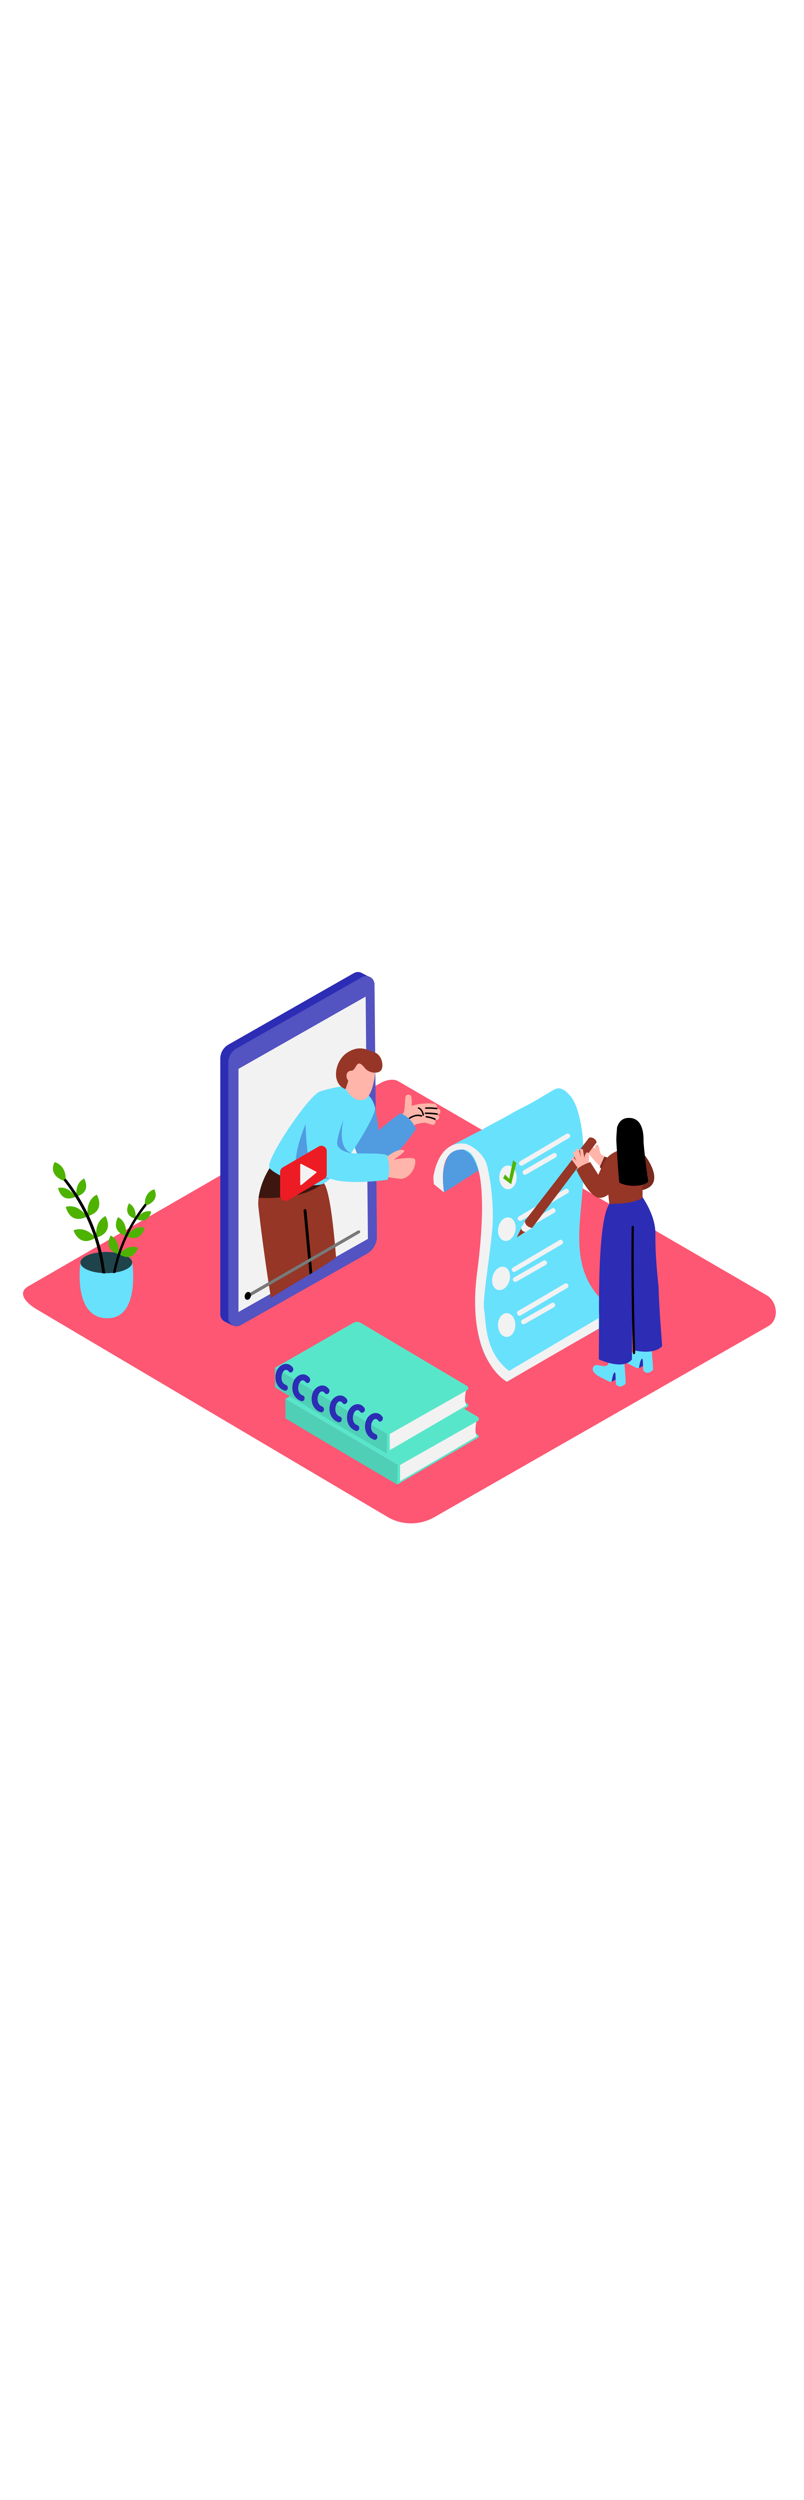 <svg version="1.1" id="Layer_1" xmlns="http://www.w3.org/2000/svg" xmlns:xlink="http://www.w3.org/1999/xlink" x="0px" y="0px" viewBox="0 0 500 500" style="width: 161px;" xml:space="preserve" data-imageid="video-tutorial-31" imageName="Video Tutorial" class="illustrations_image">
<style type="text/css">
	.st0_video-tutorial-31{fill:#FD5773;}
	.st1_video-tutorial-31{fill:url(#SVGID_1_);}
	.st2_video-tutorial-31{fill:url(#SVGID_00000096759098224237292840000016574193040991004850_);}
	.st3_video-tutorial-31{fill:url(#SVGID_00000178169055777485844830000003177168648865268378_);}
	.st4_video-tutorial-31{fill:url(#SVGID_00000088844736012547031760000005073691039954702480_);}
	.st5_video-tutorial-31{fill:url(#SVGID_00000134952628327307891310000010359470016653845888_);}
	.st6_video-tutorial-31{fill:#58E6CA;}
	.st7_video-tutorial-31{fill:#F2F2F2;}
	.st8_video-tutorial-31{opacity:0.1;enable-background:new    ;}
	.st9_video-tutorial-31{fill:#2C2CB5;}
	.st10_video-tutorial-31{opacity:0.2;fill:#F2F2F2;enable-background:new    ;}
	.st11_video-tutorial-31{fill:#963626;}
	.st12_video-tutorial-31{opacity:0.59;enable-background:new    ;}
	.st13_video-tutorial-31{fill:#FFB5A9;}
	.st14_video-tutorial-31{fill:#68E1FD;}
	.st15_video-tutorial-31{opacity:0.39;fill:#2C2CB5;enable-background:new    ;}
	.st16_video-tutorial-31{fill:#ED1C24;}
	.st17_video-tutorial-31{opacity:0.5;}
	.st18_video-tutorial-31{fill:#4EB300;}
	.st19_video-tutorial-31{opacity:0.2;enable-background:new    ;}
	.st20_video-tutorial-31{opacity:0.7;enable-background:new    ;}
</style>
<g id="background_video-tutorial-31">
	<path class="st0_video-tutorial-31" d="M241.5,416.1L23.4,287.2c-6.9-3.9-12.9-10.3-6.1-14.5l218.8-126.1c3.3-2,8.3-3.4,11.6-1.4L476.6,278&#10;&#9;&#9;c7,4,8.2,15.3,1.2,19.3L270.2,415.9C261.3,421,250.4,421.1,241.5,416.1z"/>
	
		<linearGradient id="SVGID_1_-video-tutorial-31" gradientUnits="userSpaceOnUse" x1="53.13" y1="210.32" x2="66.6" y2="229.28" gradientTransform="matrix(1 0 0 -1 0 502)">
		<stop offset="0" style="stop-color:#FD5773"/>
		<stop offset="1" style="stop-color:#963626"/>
	</linearGradient>
	<path class="st1_video-tutorial-31" d="M78.1,284.2c0.2-0.3,0.5-0.4,0.8-0.5c-1.2-5.1-3.8-9.9-7.4-13.7l-4.3,0.5L36.7,286l25,12l12.5-7.2&#10;&#9;&#9;C75.1,288.4,76.4,286.1,78.1,284.2z"/>
	
		<linearGradient id="SVGID_00000059996137601835819790000010505181406091292589_-video-tutorial-31" gradientUnits="userSpaceOnUse" x1="129.977" y1="197.242" x2="143.447" y2="216.192" gradientTransform="matrix(1 0 0 -1 0 502)">
		<stop offset="0" style="stop-color:#FD5773"/>
		<stop offset="1" style="stop-color:#963626"/>
	</linearGradient>
	<polyline style="fill:url(#SVGID_00000059996137601835819790000010505181406091292589_);" points="175.7,281.8 132.6,306.8 &#10;&#9;&#9;107.6,294.8 138.1,279.2 164.6,276.4 &#9;"/>
	
		<linearGradient id="SVGID_00000179639039141416724380000014043567652303035534_-video-tutorial-31" gradientUnits="userSpaceOnUse" x1="302.366" y1="166.103" x2="315.836" y2="185.063" gradientTransform="matrix(1 0 0 -1 0 502)">
		<stop offset="0" style="stop-color:#FD5773"/>
		<stop offset="1" style="stop-color:#963626"/>
	</linearGradient>
	<polyline style="fill:url(#SVGID_00000179639039141416724380000014043567652303035534_);" points="348.1,313 305,337.9 280,326 &#10;&#9;&#9;310.5,310.4 337,307.5 &#9;"/>
	
		<linearGradient id="SVGID_00000153683916856798247140000013233917201379685255_-video-tutorial-31" gradientUnits="userSpaceOnUse" x1="212.138" y1="106.071" x2="227.398" y2="132.771" gradientTransform="matrix(1 0 0 -1 0 502)">
		<stop offset="0" style="stop-color:#FD5773"/>
		<stop offset="1" style="stop-color:#963626"/>
	</linearGradient>
	<polyline style="fill:url(#SVGID_00000153683916856798247140000013233917201379685255_);" points="183.7,350.8 159.9,367.9 &#10;&#9;&#9;228.8,408.6 297.1,366.7 &#9;"/>
	
		<linearGradient id="SVGID_00000070094798732030461150000017212437105410536335_-video-tutorial-31" gradientUnits="userSpaceOnUse" x1="357.743" y1="161.356" x2="398.083" y2="187.495" gradientTransform="matrix(1 0 0 -1 0 502)">
		<stop offset="0" style="stop-color:#FD5773"/>
		<stop offset="1" style="stop-color:#963626"/>
	</linearGradient>
	<polyline style="fill:url(#SVGID_00000070094798732030461150000017212437105410536335_);" points="406,324.4 363.8,349.9 &#10;&#9;&#9;338.8,337.9 369.3,322.3 395.8,319.5 &#9;"/>
</g>
<g id="books_video-tutorial-31">
	<path class="st6_video-tutorial-31" d="M296.5,366.9c0.2,0,2.3-0.8,0.6-2.2c-1.2-0.9-2.4-1.7-3.7-2.5"/>
	<path class="st7_video-tutorial-31" d="M296.5,355.8c0,0-1.8,6.5,0,10l-24,14.1l-23.7,13.7v-10.1"/>
	<path class="st6_video-tutorial-31" d="M297.3,354.8c0,0.5-0.1,0.9-0.2,1.4l-48.3,27.3v10.1l48.3-28.1c0,0.4,0,0.8,0,1.2l-50.1,29v-13.8L297.3,354.8z&#10;&#9;&#9;"/>
	<path class="st6_video-tutorial-31" d="M297.1,355l-49.8,28.5l-69.9-41l48.8-28c1.5-0.9,3.4-0.9,4.9,0l66.1,39.2c0.4,0.2,0.5,0.6,0.3,1&#10;&#9;&#9;C297.3,354.8,297.2,354.9,297.1,355z"/>
	<path class="st6_video-tutorial-31" d="M247,395.7c0,0-69.9-41.1-69.6-41.3s0-11.9,0-11.9l69.9,41L247,395.7z"/>
	<path class="st8_video-tutorial-31" d="M247,395.7c0,0-69.9-41.1-69.6-41.3s0-11.9,0-11.9l69.9,41L247,395.7z"/>
	<path class="st6_video-tutorial-31" d="M297.1,353.7c0.4,0.3,0.7,0.8,0.7,1.3c0.1,0.9-0.8,1.3-1.1,1.4"/>
	<path class="st6_video-tutorial-31" d="M290,347.7c0.2,0,2.3-0.8,0.6-2.2c-1.2-0.9-2.4-1.8-3.7-2.5"/>
	<path class="st7_video-tutorial-31" d="M290,336.6c0,0-1.8,6.5,0,10l-24,14.1l-23.7,13.7v-10.1"/>
	<path class="st6_video-tutorial-31" d="M290.8,335.6c-0.1,0.5-0.1,0.9-0.2,1.4l-48.3,27.3v10.1l48.3-28.1c0,0.4,0,0.8,0,1.2l-50.1,29v-13.8&#10;&#9;&#9;L290.8,335.6z"/>
	<path class="st6_video-tutorial-31" d="M290.5,335.8l-49.8,28.5l-69.9-41l48.8-28c1.5-0.9,3.3-0.9,4.8,0l66.1,39.2c0.4,0.2,0.5,0.6,0.3,1&#10;&#9;&#9;C290.8,335.6,290.7,335.7,290.5,335.8z"/>
	<path class="st6_video-tutorial-31" d="M240.5,376.5c0,0-69.9-41.1-69.6-41.3s0-11.9,0-11.9l69.9,41L240.5,376.5z"/>
	<path class="st8_video-tutorial-31" d="M240.5,376.5c0,0-69.9-41.1-69.6-41.3s0-11.9,0-11.9l69.9,41L240.5,376.5z"/>
	<path class="st6_video-tutorial-31" d="M290.5,334.5c0.4,0.3,0.7,0.8,0.7,1.3c0.1,0.9-0.8,1.3-1.1,1.5"/>
	<path class="st9_video-tutorial-31" d="M182,322.9c-3.2-4.1-8.4-1.8-10,2.4c-1.8,4.7-0.2,10.2,4.8,12c2.2,0.8,3.1-2.7,1-3.5c-2.5-0.9-3.1-3.6-2.6-6&#10;&#9;&#9;c0.4-2.2,2.4-4.9,4.4-2.3C180.9,327.3,183.4,324.7,182,322.9z"/>
	<path class="st9_video-tutorial-31" d="M192.5,329.4c-3.2-4.1-8.4-1.8-10,2.4c-1.8,4.7-0.2,10.2,4.7,12c2.2,0.8,3.2-2.7,1-3.5c-2.5-0.9-3.1-3.6-2.6-6&#10;&#9;&#9;c0.4-2.2,2.4-4.9,4.4-2.3C191.4,333.9,193.9,331.3,192.5,329.4z"/>
	<path class="st9_video-tutorial-31" d="M204.5,336.3c-3.2-4.1-8.4-1.8-10,2.4c-1.8,4.7-0.2,10.2,4.8,12c2.2,0.8,3.1-2.7,1-3.5c-2.5-0.9-3.1-3.6-2.7-6&#10;&#9;&#9;c0.4-2.2,2.4-4.9,4.4-2.3C203.4,340.7,205.9,338.1,204.5,336.3z"/>
	<path class="st9_video-tutorial-31" d="M215.6,342.5c-3.2-4.1-8.4-1.8-10,2.4c-1.8,4.7-0.2,10.2,4.7,12c2.2,0.8,3.2-2.7,1-3.5c-2.5-0.9-3.1-3.6-2.6-6&#10;&#9;&#9;c0.4-2.2,2.4-4.9,4.4-2.3C214.5,346.9,217.1,344.3,215.6,342.5z"/>
	<path class="st9_video-tutorial-31" d="M226.5,347.9c-3.2-4.1-8.4-1.8-10,2.4c-1.8,4.7-0.2,10.2,4.7,12c2.2,0.8,3.2-2.7,1-3.5c-2.5-0.9-3.1-3.6-2.6-6&#10;&#9;&#9;c0.4-2.2,2.4-4.9,4.4-2.3C225.4,352.3,228,349.7,226.5,347.9z"/>
	<path class="st9_video-tutorial-31" d="M237.7,353.4c-3.2-4.1-8.4-1.8-10,2.4c-1.8,4.7-0.2,10.2,4.8,12c2.2,0.8,3.1-2.7,1-3.5c-2.5-0.9-3.1-3.6-2.6-6&#10;&#9;&#9;c0.4-2.2,2.3-4.9,4.4-2.3C236.5,357.8,239.1,355.2,237.7,353.4z"/>
</g>
<g id="character_2_video-tutorial-31">
	<path class="st9_video-tutorial-31" d="M142.1,122.4L220.1,78c1.6-0.9,3.4-0.9,5,0l0,0l5.3,2.8l-2.7,0.8c0.1,0.3,0.1,0.6,0.1,0.9l1.5,156.8&#10;&#9;&#9;c0,4.5-2.4,8.6-6.3,10.8l-78.4,44.3c-0.2,0.1-0.3,0.2-0.5,0.2l1,2.5l-4.9-2.4c-0.3-0.1-0.6-0.3-0.9-0.5l0,0&#10;&#9;&#9;c-1.4-0.9-2.3-2.5-2.3-4.3V131.1C137,127.5,138.9,124.2,142.1,122.4z"/>
	<path class="st9_video-tutorial-31" d="M228.1,252.4l-78.4,44.3c-2.5,1.4-5.6,0.5-7-1.9c-0.4-0.8-0.7-1.6-0.7-2.5V133.5c0-3.6,1.9-6.9,5.1-8.7&#10;&#9;&#9;l78.1-44.3c2.5-1.4,5.6-0.5,7,1.9c0.4,0.8,0.7,1.6,0.7,2.5l1.5,156.8C234.4,246.1,232,250.2,228.1,252.4z"/>
	<path class="st10_video-tutorial-31" d="M228.1,252.4l-78.4,44.3c-2.5,1.4-5.6,0.5-7-1.9c-0.4-0.8-0.7-1.6-0.7-2.5V133.5c0-3.6,1.9-6.9,5.1-8.7&#10;&#9;&#9;l78.1-44.3c2.5-1.4,5.6-0.5,7,1.9c0.4,0.8,0.7,1.6,0.7,2.5l1.5,156.8C234.4,246.1,232,250.2,228.1,252.4z"/>
	<polygon class="st7_video-tutorial-31" points="228.8,243.1 148.3,288.5 148.3,137.5 227.4,92.6 &#9;"/>
	<path class="st11_video-tutorial-31" d="M168.5,279.8c-4-24.3-7.2-50.8-7.8-56.6c-1.1-11.4,7-24,7-24s27.5-2.9,34.4,10.4c3,5.8,5.3,25.1,6.9,45.1&#10;&#9;&#9;C195.9,263.7,181.8,271.2,168.5,279.8z"/>
	<path d="M192.5,265.2c-1.2-13.2-2.5-26.5-3.7-39.7c-0.1-1.2,1.7-1.2,1.8,0l3.6,38.7L192.5,265.2z"/>
	<path class="st12_video-tutorial-31" d="M184.1,216c6.3-1.2,12.2-3.8,17.2-7.7c-0.2-0.3-0.3-0.4-0.3-0.4c-24,0.1-33.4-8.7-33.4-8.7&#10;&#9;&#9;c-3.6,5.6-5.9,11.9-6.8,18.4C168.6,218,176.4,217.5,184.1,216z"/>
	<path class="st13_video-tutorial-31" d="M272,166.1c-2-0.5-4.1-0.8-6.2-1c2.1,0,4.2,0.2,6.3,0.6c2.2,0.4,2.4-3.1,0.3-3.4l-1.1-0.2&#10;&#9;&#9;c0.6-0.8,0.5-1.9-0.2-2.5c-0.3-0.2-0.6-0.3-0.9-0.4c-4.8-0.6-9.6-0.2-14.2,1.3c0.1-1.7,0.1-3.5-0.1-5.2c0-0.3-0.2-0.6-0.3-0.8&#10;&#9;&#9;c-0.4-1.5-3.1-1.4-3.4,0.5c-0.5,2.8-0.3,5.6-0.8,8.3c-0.1,0.5-0.2,1-0.4,1.5c-2.1,2.2-4.2,4.4-6.2,6.7c-1.4,1.6,1.2,3.5,2.7,2.1&#10;&#9;&#9;c0.2,0.3,0.5,0.6,0.9,0.8c-0.1,0.1-0.2,0.2-0.2,0.3c-0.3,0.4-0.4,1-0.2,1.5l-0.2,0.2c-1.6,1.5,0.6,4.2,2.2,2.6l0.5-0.6&#10;&#9;&#9;c0.6,0.4,1.5,0.2,1.9-0.4c0-0.1,0.1-0.1,0.1-0.2c1.3-2.2,3.2-4,5.3-5.3l0.7-0.5c1.9-0.6,3.8-1,5.8-1.1c1.5,0.4,2.9,0.8,4.3,1.3&#10;&#9;&#9;c2,0.6,3.2-2.3,1.3-3.1l0.9,0.2C273,169.8,274.2,166.6,272,166.1z"/>
	<path d="M271.6,161.7c-2.3-0.3-4.5-0.4-6.8-0.3c-0.6,0-0.6,0.9-0.1,0.9c2.3-0.1,4.6,0,6.8,0.3C272.1,162.6,272.2,161.7,271.6,161.7&#10;&#9;&#9;z"/>
	<path d="M271.9,165.1c-2.4-0.4-4.8-0.5-7.3-0.5c-0.6,0-0.6,0.9-0.1,0.9c2.4,0,4.9,0.2,7.3,0.5C272.4,166.1,272.5,165.2,271.9,165.1&#10;&#9;&#9;z"/>
	<path d="M262.3,166.3c-2.8-0.9-5.5-0.1-7.9,1.5c-0.5,0.3,0.1,1,0.6,0.7c2.1-1.4,4.5-2.2,7-1.3c0.2,0.1,0.5-0.1,0.5-0.3&#10;&#9;&#9;C262.6,166.6,262.5,166.4,262.3,166.3z"/>
	<path d="M263.7,166.1c-0.5-2-1.3-3.9-3.3-4.7c-0.5-0.2-0.8,0.6-0.3,0.8c1.7,0.7,2.4,2.4,2.7,4.1&#10;&#9;&#9;C262.9,166.8,263.8,166.6,263.7,166.1z"/>
	<path d="M270.7,168.3c-1.8-0.8-3.7-1.3-5.6-1.5c-0.6-0.1-0.6,0.8-0.1,0.9c1.9,0.2,3.7,0.7,5.4,1.5&#10;&#9;&#9;C270.9,169.4,271.2,168.5,270.7,168.3z"/>
	<path class="st14_video-tutorial-31 targetColor" d="M249.1,165.1c-3.7,2.3-9.9,7.5-13.5,10.6l-2.3-14.2l-17.2,5.5c0,0,3.6,22.3,8.8,28.1c0,0,4.6,6.6,13.3,1.9&#10;&#9;&#9;c6.1-3.3,15.9-15.2,20.5-22.3C256.8,170.5,253.5,166.8,249.1,165.1z" style="fill: rgb(104, 225, 253);"/>
	<path class="st15_video-tutorial-31" d="M249.1,165.1c-3.7,2.3-9.9,7.5-13.5,10.6l-2.3-14.2l-17.2,5.5c0,0,3.6,22.3,8.8,28.1c0,0,4.6,6.6,13.3,1.9&#10;&#9;&#9;c6.1-3.3,15.9-15.2,20.5-22.3C256.8,170.5,253.5,166.8,249.1,165.1z"/>
	<path class="st14_video-tutorial-31 targetColor" d="M213.8,148.4c-0.9-0.2-8.4,1-15,3.2s-34.9,43.6-31.1,47.7s21.2,12.4,31.7,10.1s35-43.1,33.9-47.8&#10;&#9;&#9;c-2.6-10.6-10.9-10.7-10.9-10.7" style="fill: rgb(104, 225, 253);"/>
	<path class="st13_video-tutorial-31" d="M233.4,139.4c0,0-1.2,15.7-7.3,17.3s-10.9-5.3-12-9s0.4-20.9,10.6-17.6C234.8,133.3,233.4,139.4,233.4,139.4z&#10;&#9;&#9;"/>
	<path class="st11_video-tutorial-31" d="M232.8,127.2c-4.3-1.5-9.3-4.8-17,0.3c-7.7,5.1-10.1,19.2-0.9,22.6l1.7-5.1c-0.8-1-1.2-2.3-1.1-3.6&#10;&#9;&#9;c0.1-1.7,1.5-2.9,3.2-2.8c0.1,0,0.3,0,0.4,0c1-0.7,1.7-1.6,2.3-2.7c1.6-3.1,3.3-1.6,5.6,1.2s7.1,3.6,9.5,1.8&#10;&#9;&#9;S238.2,129.1,232.8,127.2z"/>
	<path class="st14_video-tutorial-31 targetColor" d="M218.9,194c0,0-9.1-7.6-9.1-10.9s4.7-27.7-3.1-29.6s-14.2,16.5-16.4,27.3s14.2,22.3,14.2,22.3" style="fill: rgb(104, 225, 253);"/>
	<path class="st13_video-tutorial-31" d="M231.7,194.8l9.9-3.4c0,0,6.8-5.3,9.9-3.1c0.8,0.6-6.6,5.6-6.6,5.6s12.9-2.5,13.3,0.1&#10;&#9;&#9;c0.8,5.1-4.1,12.4-9.7,11.8c-6.1-0.8-12.1-1.9-18-3.3"/>
	<path class="st14_video-tutorial-31 targetColor" d="M240.6,191c-5.5-1.5-13.7-0.6-21.3-1.1c-9.8,0-21-1-20.2,9.4c0.9,11.6,32.8,8.3,41.9,7.1&#10;&#9;&#9;C242.7,201.6,242.2,196.2,240.6,191z" style="fill: rgb(104, 225, 253);"/>
	<path class="st15_video-tutorial-31" d="M205.2,205.8c0,0-12.4-4-13.7-14.5s-1.5-19.5-1.5-19.5s-8.6,20.4-5.2,27.1S205.2,205.8,205.2,205.8z"/>
	<path class="st15_video-tutorial-31" d="M219.3,190c0,0-10.2-1.2-9.6-6.9s3.9-13.9,3.9-13.9S208.9,187.6,219.3,190z"/>
	<path class="st16_video-tutorial-31" d="M176,198.6l22.2-12.9c1.6-0.9,3.7-0.3,4.6,1.3c0.3,0.5,0.4,1,0.4,1.6v14.4c0,1.2-0.6,2.3-1.7,2.9l-22.2,13.1&#10;&#9;&#9;c-1.6,0.9-3.7,0.4-4.6-1.2c-0.3-0.5-0.5-1.1-0.5-1.7v-14.7C174.3,200.3,174.9,199.1,176,198.6z"/>
	<path class="st7_video-tutorial-31" d="M186.7,197c0,2.5,0,9.5,0,12.2c0,0.3,0.2,0.5,0.5,0.5c0.1,0,0.2,0,0.3-0.1l9.1-7.5c0.2-0.2,0.3-0.5,0.1-0.7&#10;&#9;&#9;c0-0.1-0.1-0.1-0.2-0.1l-9-4.7c-0.2-0.2-0.6-0.1-0.7,0.1C186.7,196.7,186.7,196.9,186.7,197z"/>
	<path d="M154.2,279.6l23.4-13.5l37.4-21.6l8.6-5c0.4-0.3,0.5-0.9,0.2-1.3c-0.3-0.4-0.7-0.5-1.1-0.3l-23.5,13.5l-37.4,21.6l-8.6,5&#10;&#9;&#9;c-0.4,0.3-0.6,0.8-0.3,1.3C153.3,279.8,153.8,279.9,154.2,279.6L154.2,279.6z"/>
	<g class="st17_video-tutorial-31">
		<path class="st7_video-tutorial-31" d="M154.2,279.6l23.4-13.5l37.4-21.6l8.6-5c0.4-0.3,0.5-0.9,0.2-1.3c-0.3-0.4-0.7-0.5-1.1-0.3l-23.5,13.5&#10;&#9;&#9;&#9;l-37.4,21.6l-8.6,5c-0.4,0.3-0.6,0.8-0.3,1.3C153.3,279.8,153.8,279.9,154.2,279.6L154.2,279.6z"/>
	</g>
	<ellipse transform="matrix(0.276 -0.961 0.961 0.276 -156.066 349.713)" cx="154.1" cy="278.5" rx="2.5" ry="1.9"/>
</g>
<g id="list_video-tutorial-31">
	<path class="st14_video-tutorial-31 targetColor" d="M285.8,185.6c0,0-13.6,3.9-9.6,28.6l29.9-19.1C306,195.1,294,183.3,285.8,185.6z" style="fill: rgb(104, 225, 253);"/>
	<path class="st15_video-tutorial-31" d="M285.8,185.6c0,0-13.6,3.9-9.6,28.6l29.9-19.1C306,195.1,294,183.3,285.8,185.6z"/>
	<path class="st14_video-tutorial-31 targetColor" d="M385.9,290.1c-12.9,9.3-27.6,16.5-41.3,24.5c-9.8,5.7-19.6,11.5-29.4,17.3c-31-24.1-14.3-64.2-14.1-96.4&#10;&#9;&#9;c0-11.1-0.1-22.8-3.2-33.6c-1.1-3.9-2.6-8.1-5.3-11.3c-1.2-1.4-9.8-6.6-12-5.4l15.4-8c0.9-0.5,3-1.4,3.9-2&#10;&#9;&#9;c5.2-3.1,11.9-6.3,17.2-9.4c6.4-3.8,10.3-5.2,16.8-9.1l7.3-4.3c2.1-1.2,4.6-3.3,7.2-2.7c2.4,0.5,4.5,2.6,6.1,4.4&#10;&#9;&#9;c2.7,3.1,4.2,7.3,5.3,11.3c3,10.8,3.2,22.4,3.2,33.6C362.8,232.8,348.7,267,385.9,290.1z" style="fill: rgb(104, 225, 253);"/>
	<ellipse class="st7_video-tutorial-31" cx="315.9" cy="204.9" rx="5.4" ry="7.4"/>
	<path class="st7_video-tutorial-31" d="M324.9,197.5l29-17.1c0.7-0.5,0.9-1.4,0.4-2.1c-0.4-0.6-1.3-0.9-1.9-0.5l-29,17.1c-0.7,0.5-0.9,1.4-0.4,2.1&#10;&#9;&#9;C323.4,197.6,324.2,197.8,324.9,197.5z"/>
	<path class="st7_video-tutorial-31" d="M327.2,203.1l18.4-10.6c0.7-0.5,0.9-1.4,0.4-2.1c-0.4-0.6-1.3-0.9-1.9-0.5l-18.4,10.6&#10;&#9;&#9;c-0.7,0.4-0.9,1.4-0.5,2.1C325.6,203.3,326.5,203.5,327.2,203.1z"/>
	<ellipse transform="matrix(0.2 -0.98 0.98 0.2 19.708 498.525)" class="st7_video-tutorial-31" cx="315.2" cy="237.2" rx="7.4" ry="5.4"/>
	<path class="st7_video-tutorial-31" d="M324.1,231.8l29-17.1c0.7-0.5,0.9-1.4,0.4-2.1c-0.4-0.6-1.3-0.9-1.9-0.5l-29,17.1c-0.7,0.5-0.9,1.4-0.4,2.1&#10;&#9;&#9;C322.6,231.9,323.4,232.1,324.1,231.8z"/>
	<path class="st7_video-tutorial-31" d="M326.4,237.4l18.4-10.6c0.7-0.5,0.9-1.4,0.4-2.1c-0.4-0.6-1.3-0.9-1.9-0.5l-18.4,10.6&#10;&#9;&#9;c-0.7,0.4-0.9,1.4-0.5,2.1C324.8,237.6,325.7,237.8,326.4,237.4z"/>
	
		<ellipse transform="matrix(0.281 -0.96 0.96 0.281 -33.147 491.508)" class="st7_video-tutorial-31" cx="311.6" cy="267.9" rx="7.4" ry="5.4"/>
	<path class="st7_video-tutorial-31" d="M320.5,263.4l29-17c0.7-0.5,0.9-1.4,0.4-2.1c-0.4-0.6-1.3-0.9-1.9-0.5l-29,17.1c-0.7,0.4-1,1.3-0.5,2.1&#10;&#9;&#9;C318.9,263.6,319.8,263.9,320.5,263.4L320.5,263.4L320.5,263.4z"/>
	<path class="st7_video-tutorial-31" d="M321.1,269.7l18.4-10.5c0.7-0.5,0.9-1.4,0.4-2.1c-0.4-0.6-1.3-0.9-1.9-0.5l-18.4,10.5&#10;&#9;&#9;c-0.7,0.5-0.9,1.4-0.4,2.1C319.6,269.8,320.5,270,321.1,269.7z"/>
	<ellipse class="st7_video-tutorial-31" cx="315.1" cy="296.6" rx="5.4" ry="7.4"/>
	<path class="st7_video-tutorial-31" d="M323.7,290.7l29-17.1c0.7-0.4,1-1.3,0.6-2.1s-1.3-1-2.1-0.6l-29,17c-0.7,0.5-0.9,1.4-0.4,2.1&#10;&#9;&#9;C322.2,290.8,323,291,323.7,290.7L323.7,290.7z"/>
	<path class="st7_video-tutorial-31" d="M326.2,296l18.4-10.5c0.7-0.5,0.9-1.4,0.4-2.1c-0.4-0.6-1.3-0.9-1.9-0.5l-18.4,10.5c-0.7,0.5-0.9,1.4-0.4,2.1&#10;&#9;&#9;C324.7,296.1,325.5,296.3,326.2,296L326.2,296z"/>
	<path class="st18_video-tutorial-31" d="M312.9,205.4l1.2-2.3c0,0,2.6,2.9,2.6,2.6s2.4-11.4,2.4-11.4l2,1.6l-3.2,13.3L312.9,205.4z"/>
	<path class="st7_video-tutorial-31" d="M316.6,325.1c-16-12.1-14.2-32.4-15.5-37.7s3.1-30.1,4.9-48.7s-2-37.4-3.3-41.9c-1-3.4-5-9.7-12.8-12.7&#10;&#9;&#9;c-12.5-2.1-18.6,9-20.4,20.6c0.1,2.6,0.3,4.4,0.3,4.4l6.3,5.1c-3.5-26.1,7.7-26.6,11.5-26.6c10.1,0,16.2,21.9,9.1,76.5&#10;&#9;&#9;s18.5,67.7,18.5,67.7l57.1-33v-6.5L316.6,325.1z"/>
</g>
<g id="character_1_video-tutorial-31">
	<path class="st13_video-tutorial-31" d="M380.1,195.3l-4.3-3.4c-0.9-0.7-1.9-1-2.4-2.1c-0.6-1.4-0.5-3-1.2-4.4c-0.1-0.5-0.7-0.8-1.2-0.7&#10;&#9;&#9;c-0.2,0-0.3,0.1-0.4,0.2c-0.4,0.6-0.6,1.4-0.3,2.1c-0.8-0.5-1.7-0.8-2.6-0.8c-1,0.2-1.8,1.1-1.9,2.2c-0.2,1.4,0.9,2.6,1.8,3.6&#10;&#9;&#9;c1.9,2.4,4.1,4.7,6.4,6.8c0.4,0.4,4.4,3.4,4.3,3.8L380.1,195.3z"/>
	<polyline class="st11_video-tutorial-31" points="378.1,192.8 375.9,191.9 373,198.4 374.9,201.1 &#9;"/>
	<polyline class="st19_video-tutorial-31" points="378.1,192.8 375.9,191.9 373,198.4 374.9,201.1 &#9;"/>
	<path class="st11_video-tutorial-31" d="M366.4,180.3c0,0,1.5-0.8,3.4,0.8s0.9,2.6,0.9,2.6S366,183.1,366.4,180.3z"/>
	<path class="st11_video-tutorial-31" d="M329.3,237.2c0.3-0.1,1.3-0.8,1.6-0.9l39.8-52.7c0,0-4.5-1.6-4.3-3.4l-40.2,52c-0.4,0.9-0.7,1.9-1.1,2.8&#10;&#9;&#9;l2.6,2.9C328.2,237.6,328.7,237.4,329.3,237.2z"/>
	<path class="st7_video-tutorial-31" d="M330.9,236.3c0,0-4.3-0.5-4.5-4.3l-5,10.2L330.9,236.3z"/>
	<path class="st11_video-tutorial-31" d="M321.4,242.2l2.7-5.6c0,0,0.2,1.9,2.6,2.2L321.4,242.2z"/>
	<path class="st11_video-tutorial-31" d="M394.6,215.5c-0.4-0.3-0.5-0.9-0.2-1.3c0.1-0.1,0.3-0.3,0.5-0.3c3.1-0.8,6.7-1.2,9.3-3.2&#10;&#9;&#9;c5.5-4.3,1.3-12.9-1.7-17.4c-1.3-2-2.9-3.8-4.6-5.4c-0.1-0.1-2.2-1.7-2.2-1.8l-9.6,31.5l-3.3,2.4c3.7,0.6,7.5,0.7,11.3,0.3&#10;&#9;&#9;C394.1,218.7,394.3,217.1,394.6,215.5z"/>
	<path class="st19_video-tutorial-31" d="M394.6,215.5c-0.4-0.3-0.5-0.9-0.2-1.3c0.1-0.1,0.3-0.3,0.5-0.3c3.1-0.8,6.7-1.2,9.3-3.2&#10;&#9;&#9;c5.5-4.3,1.3-12.9-1.7-17.4c-1.3-2-2.9-3.8-4.6-5.4c-0.1-0.1-2.2-1.7-2.2-1.8l-9.6,31.5l-3.3,2.4c3.7,0.6,7.5,0.7,11.3,0.3&#10;&#9;&#9;C394.1,218.7,394.3,217.1,394.6,215.5z"/>
	<path class="st9_video-tutorial-31" d="M397.3,323.4l4-2.2l-1-5.7c0,0-5.9,0.5-6.4,2.7"/>
	<path class="st14_video-tutorial-31 targetColor" d="M395.8,323.3c-0.9-0.5-1.8-1-2.8-1.5c-2.3-1.2-5.6-2.5-7-4.9c-0.6-1-0.5-2.2,0.2-3.1c2.1-2.5,6.6,1.6,9-1.2&#10;&#9;&#9;c0.5-0.5,0.7-9.3,0.7-9.3l8.9,2.4c0,0,1.5,17.5,1.3,18.6s-3.2,2.1-3.2,2.1c-0.9-0.2-1.8-0.5-2.5-1c-0.9-0.7-0.1-8.9-1.3-7.8&#10;&#9;&#9;s-1.7,5.7-1.7,5.7C396.8,323.4,396.3,323.4,395.8,323.3z" style="fill: rgb(104, 225, 253);"/>
	<path class="st9_video-tutorial-31" d="M380.3,331.9l4-2.2l-1-5.7c0,0-5.9,0.5-6.4,2.7"/>
	<path class="st14_video-tutorial-31 targetColor" d="M378.8,331.8c-0.9-0.5-1.8-1-2.8-1.5c-2.3-1.2-5.6-2.5-7-4.9c-0.6-1-0.5-2.2,0.2-3.1c2.1-2.5,6.6,1.6,9-1.2&#10;&#9;&#9;c0.5-0.5,0.7-9.3,0.7-9.3l8.9,2.4c0,0,1.5,17.5,1.3,18.6s-3.2,2.1-3.2,2.1c-0.9-0.2-1.8-0.5-2.5-1c-0.9-0.7-0.1-8.9-1.3-7.8&#10;&#9;&#9;s-1.7,5.7-1.7,5.7C379.8,331.9,379.3,331.9,378.8,331.8z" style="fill: rgb(104, 225, 253);"/>
	<path class="st9_video-tutorial-31" d="M409.2,274.8l2.6,34.9c0,0-4.1,5.7-18.1,2.5l0,0l-0.1-23.5"/>
	<path class="st9_video-tutorial-31" d="M393,281.8c0.3,3,0,36.1,0,36.1s-3.9,7.2-20.6,0l0.2-28.1"/>
	<path class="st9_video-tutorial-31" d="M410.5,292.4c-1.1,0.8-1.5-9.3-2.7-8.6c-4.3,2.5-8.9,4.5-13.7,6.1l-0.1,0c-0.5-0.2-1,0-1.3,0.4c0,0,0,0,0,0&#10;&#9;&#9;c-3,0.9-6,1.5-9,2c-3.9,0.6-7.2-2.3-11.2-2.5c0-15.4-0.1-59.2,6.5-68.5l19.4-6.5c0.1,1.6,9.4,12.4,9.2,25.6&#10;&#9;&#9;c-0.2,14.8,1.7,28.8,2,33.5C409.5,274.7,410.4,291.6,410.5,292.4z"/>
	<path class="st11_video-tutorial-31" d="M377.1,203.7l1.8,17.6c0,0,14.5,0.6,20.7-3.7v-15"/>
	<path class="st13_video-tutorial-31" d="M357,192.9c0.5,0.7,1,1.3,1.5,2c-0.8-1.6-1.5-3.3-2.1-5c-0.4-1.2,1.5-1.6,1.9-0.5l0.2,0.6&#10;&#9;&#9;c-0.2-0.6-0.4-1.2-0.5-1.9c0-0.6,0.5-1,1-1c0.4,0,0.7,0.2,0.9,0.5c0.4,1.6,0.9,3.2,1.5,4.8c-0.3-1.4-0.6-2.8-0.7-4.3&#10;&#9;&#9;c-0.1-1.2,1.8-1.2,1.9,0c0.2,1.6,0.5,3.2,0.9,4.8c0-0.6,0.1-1.1,0.2-1.6c0-0.3,0.2-0.5,0.4-0.7c0.1-0.2,0.1-0.4,0.2-0.6&#10;&#9;&#9;c0.2-0.5,0.8-0.7,1.3-0.5c0.3,0.1,0.5,0.4,0.6,0.8l0.1,7.3c0.4,0.8,0.8,1.5,1.4,2.1c-0.9,0.7-1.8,1.4-2.7,2.1&#10;&#9;&#9;c-0.8,0.7-1.5,1.4-2.2,2.1c-0.6-0.8-1.2-1.6-1.8-2.4c-0.1-0.1-0.1-0.1-0.2-0.2c-1.7-2.6-3.5-5.1-5.4-7.6&#10;&#9;&#9;C354.6,192.9,356.3,191.9,357,192.9z"/>
	<path class="st11_video-tutorial-31" d="M386.3,187.6c0,0-6.8,1.8-9.6,6.3c-1.7,3-3.3,6.2-4.6,9.4l-5-7.9c0,0-6.1,1.9-8.6,4.9c0,0,7.3,15.9,13.6,17.2&#10;&#9;&#9;s13-9.4,13-9.4s1.4,4.5,1.1-0.3"/>
	<path d="M403.2,207.6c-3.9,3.4-13.1,3.2-18,0.6c-0.5-1.8-1.8-23.8-1.9-25.7c-0.1-2.7,0.2-5.4,0.4-8.1c0-0.1,0-0.2,0-0.4&#10;&#9;&#9;c0.9-3.1,2.8-5.7,6.5-6c9.5-0.8,10.1,9.8,10,14.1C400.1,184.6,402.7,206,403.2,207.6z"/>
	<path d="M392.8,235.7c0-0.4,0.3-0.7,0.7-0.7c0.4,0,0.7,0.3,0.7,0.7c-0.3,26.1,0,52.2,0.8,78.3c0,0.4-0.3,0.7-0.7,0.7&#10;&#9;&#9;c-0.4,0-0.7-0.3-0.7-0.7C392.8,287.9,392.5,261.8,392.8,235.7z"/>
</g>
<g id="plant_video-tutorial-31">
	<path class="st14_video-tutorial-31 targetColor" d="M50,257.8c0,0-5,34.5,16.7,34.6c20.9,0.1,15.5-35.1,15.5-35.1S67.1,244.1,50,257.8z" style="fill: rgb(104, 225, 253);"/>
	<ellipse class="st14_video-tutorial-31 targetColor" cx="66.1" cy="257.8" rx="16.1" ry="6.6" style="fill: rgb(104, 225, 253);"/>
	<ellipse class="st20_video-tutorial-31" cx="66.1" cy="257.8" rx="16.1" ry="6.6"/>
	<path class="st18_video-tutorial-31" d="M40.8,207.4c0,0-11.2-2.7-6.9-12C33.9,195.4,41.6,196.9,40.8,207.4z"/>
	<path class="st18_video-tutorial-31" d="M47.6,216.8c0,0-1.5-8,4.7-11.2C52.3,205.6,57.3,213.9,47.6,216.8z"/>
	<path class="st18_video-tutorial-31" d="M54.6,229c0,0-1.9-9.5,5.6-13.4C60.2,215.6,66.2,225.6,54.6,229z"/>
	<path class="st18_video-tutorial-31" d="M60,242.3c0,0-1.9-9.5,5.6-13.4C65.6,228.9,71.6,238.9,60,242.3z"/>
	<path class="st18_video-tutorial-31" d="M46.9,217c0,0-4-7.1-10.8-5.5C36.2,211.5,37.7,221.1,46.9,217z"/>
	<path class="st18_video-tutorial-31" d="M54,229.3c0,0-5-8.3-13.1-6.1C40.9,223.2,43.2,234.6,54,229.3z"/>
	<path class="st18_video-tutorial-31" d="M59.4,242.4c0,0-5.9-7.7-13.7-4.6C45.7,237.8,49.2,248.9,59.4,242.4z"/>
	<path d="M63.6,264.5h0.2c0.5,0,1,0,1.6,0.1c0-0.1,0-0.1,0-0.2c-2.4-21.3-10.8-41.5-24.2-58.3c-0.7-0.9-1.9,0.4-1.2,1.2&#10;&#9;&#9;C52.9,223.8,61.1,243.6,63.6,264.5L63.6,264.5z"/>
	<path class="st18_video-tutorial-31" d="M90.1,222.6c0,0,9.6-2.3,5.9-10.3C96,212.3,89.4,213.6,90.1,222.6z"/>
	<path class="st18_video-tutorial-31" d="M84.2,230.6c0,0,1.3-6.8-4-9.6C80.2,221.1,75.9,228.2,84.2,230.6z"/>
	<path class="st18_video-tutorial-31" d="M78.2,241.1c0,0,1.6-8.2-4.8-11.5C73.4,229.6,68.3,238.2,78.2,241.1z"/>
	<path class="st18_video-tutorial-31" d="M73.6,252.5c0,0,1.6-8.2-4.8-11.5C68.8,241.1,63.7,249.6,73.6,252.5z"/>
	<path class="st18_video-tutorial-31" d="M84.8,230.8c0,0,3.4-6.1,9.2-4.7C94.1,226.1,92.7,234.3,84.8,230.8z"/>
	<path class="st18_video-tutorial-31" d="M78.7,241.4c0,0,4.3-7.1,11.3-5.2C90,236.1,88,245.9,78.7,241.4z"/>
	<path class="st18_video-tutorial-31" d="M74.1,252.6c0,0,5.1-6.6,11.8-4C85.9,248.6,82.9,258.2,74.1,252.6z"/>
	<path d="M89.8,221.6c-9.9,12.5-16.6,27.2-19.6,42.8c0.5-0.1,1-0.1,1.6-0.2c3-15.2,9.5-29.4,19.1-41.5&#10;&#9;&#9;C91.4,221.9,90.4,220.8,89.8,221.6z"/>
</g>
</svg>